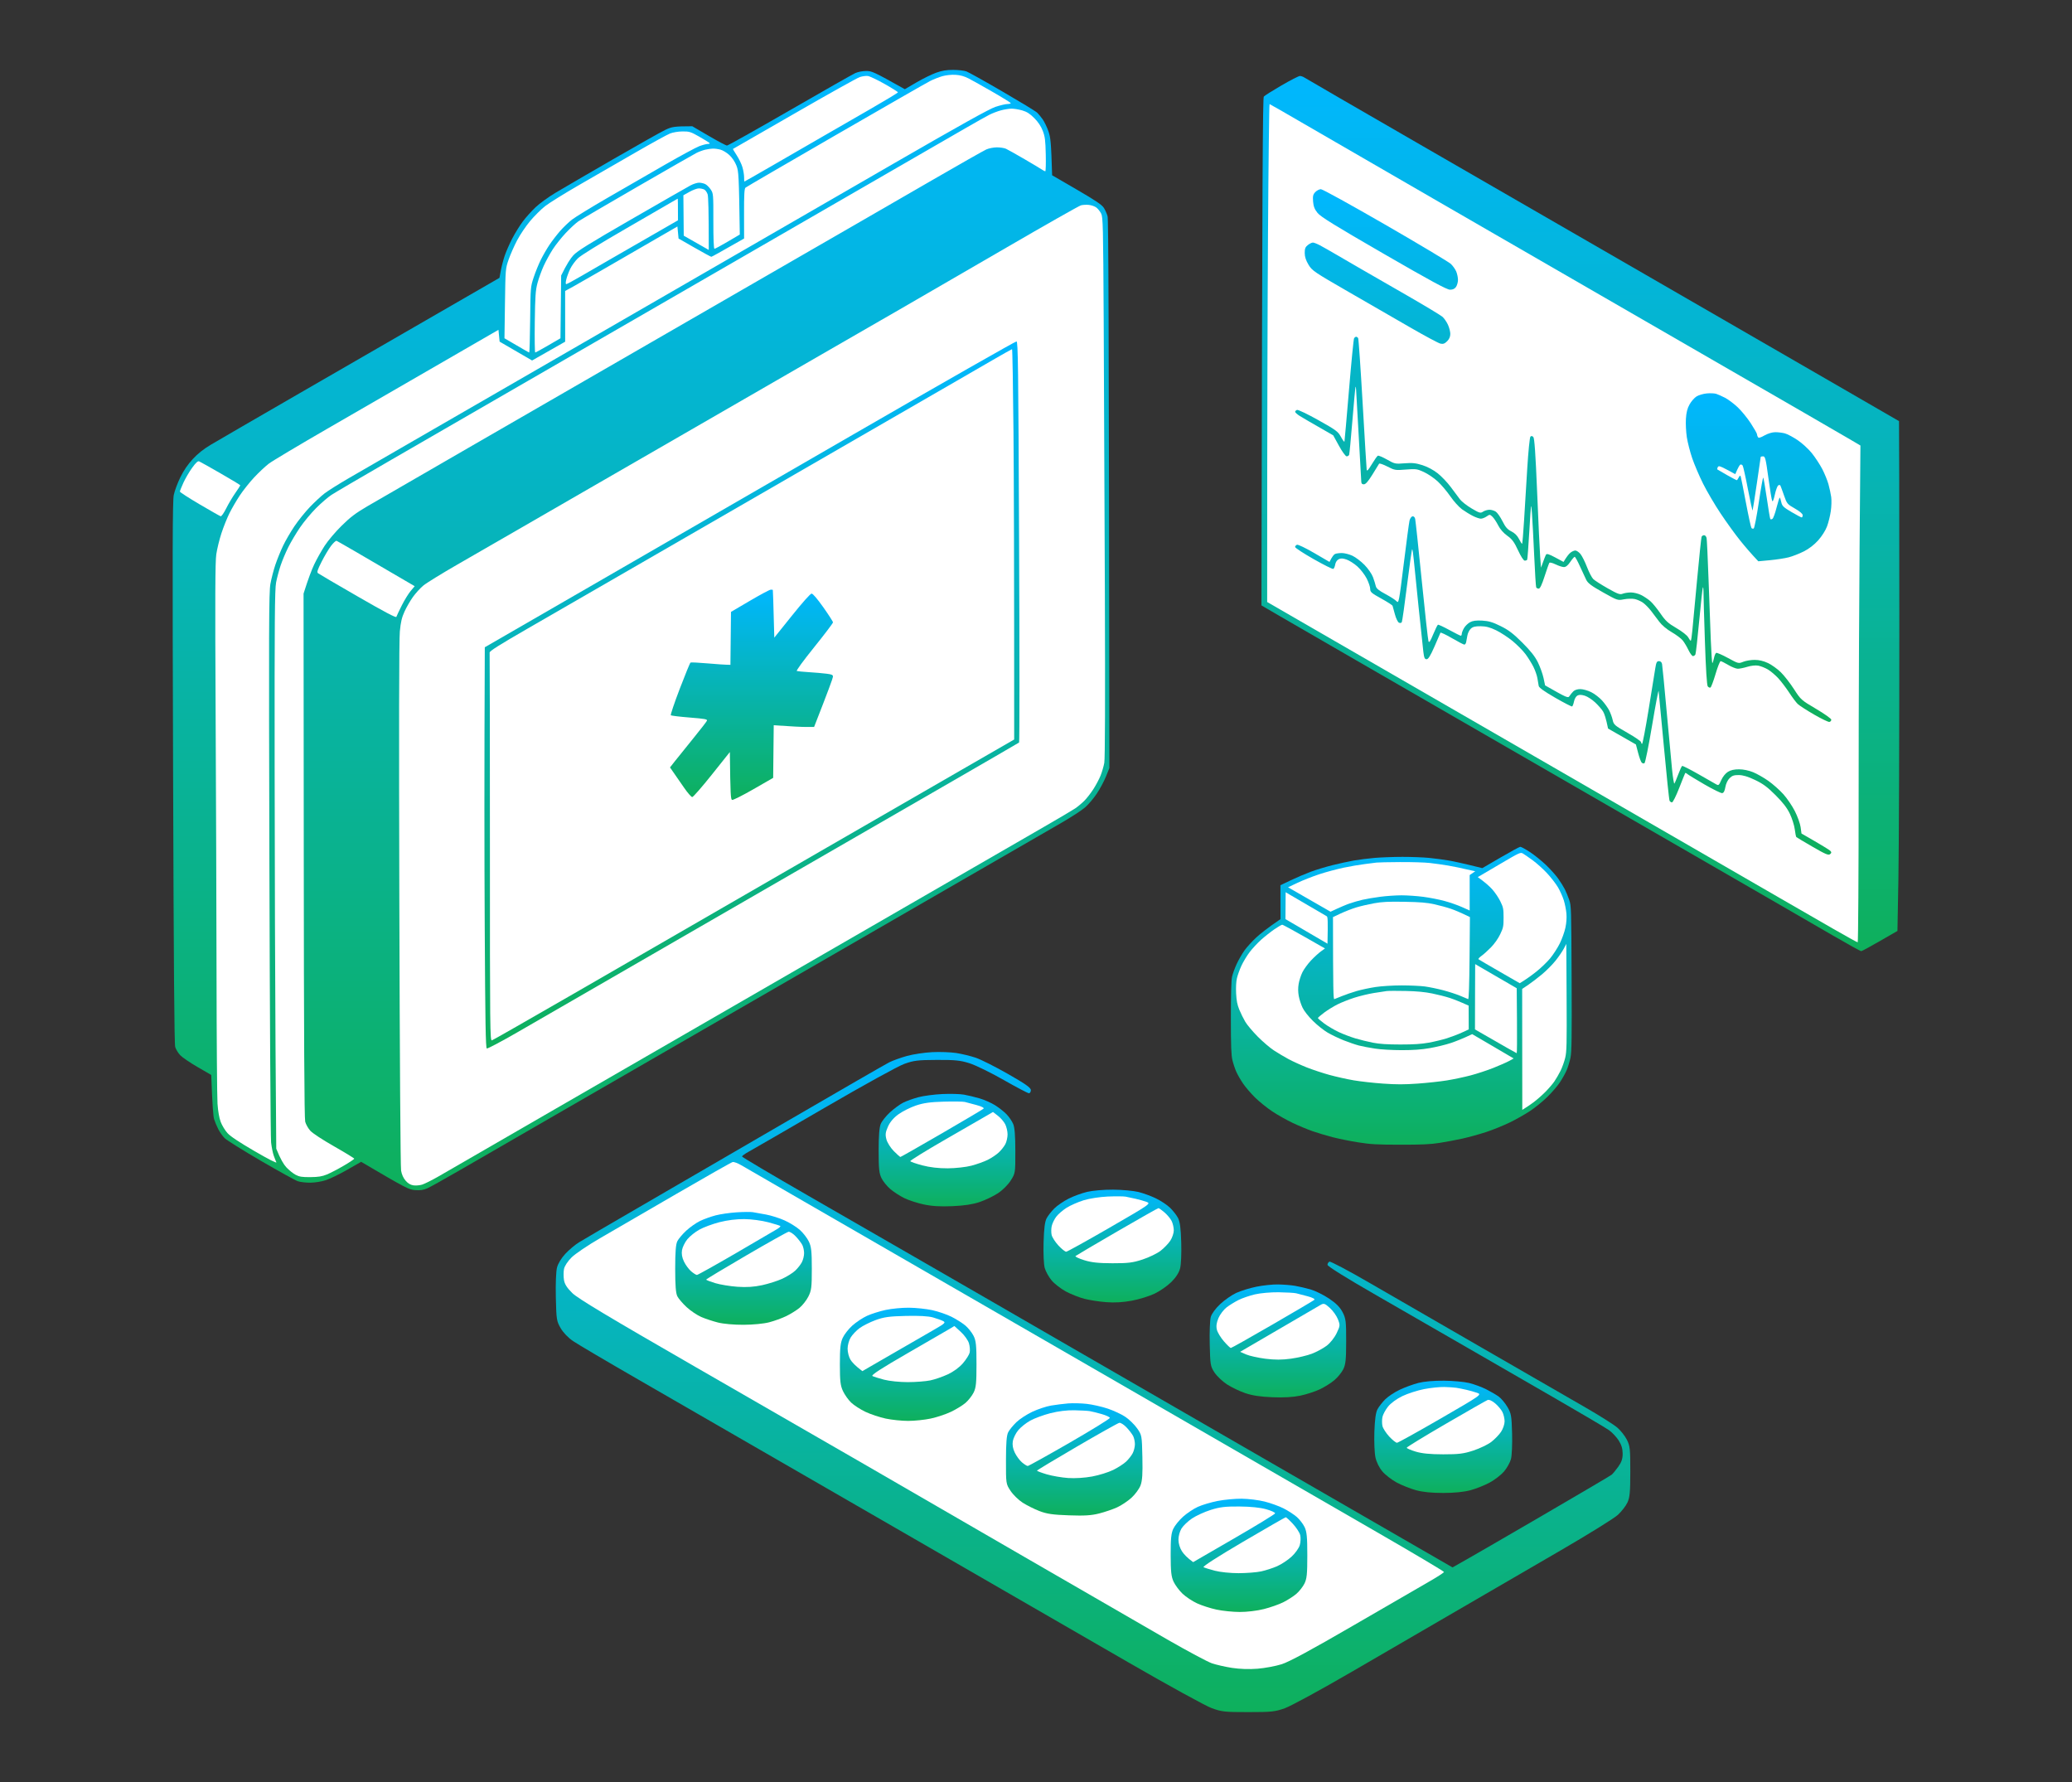 <svg width="600" height="516" viewBox="0 0 600 516" fill="none" xmlns="http://www.w3.org/2000/svg">
<rect x="0" y="0" width="600" height="516" fill="#333333" stroke="none"/>
<path d="M425.45 400.468C426.871 400.819 429.097 401.642 430.397 402.299C431.697 402.955 433.334 403.913 434.04 404.435C434.742 404.952 435.857 406.293 436.513 407.403C437.597 409.247 437.719 409.926 437.863 415.049C437.948 418.143 437.804 421.48 437.543 422.47C437.283 423.459 436.383 425.078 435.547 426.068C434.706 427.057 432.826 428.514 431.368 429.301C429.907 430.093 427.397 431.087 425.787 431.519C423.867 432.027 421.164 432.297 417.917 432.301C414.566 432.306 412.025 432.049 410.046 431.51C408.436 431.073 405.926 430.075 404.465 429.292C403.008 428.505 401.132 427.057 400.3 426.068C399.378 424.97 398.6 423.392 398.299 422.02C398.024 420.783 397.885 417.446 397.984 414.599C398.11 411.024 398.389 409.009 398.883 408.078C399.275 407.336 400.278 406.045 401.11 405.209C401.946 404.377 403.84 403.117 405.324 402.416C406.808 401.714 409.237 400.828 410.721 400.446C412.389 400.019 415.223 399.767 418.141 399.794C420.736 399.816 424.029 400.118 425.45 400.468Z" fill="url(#paint0_linear_1_535)"/>
<path d="M432.971 406.369C433.785 407.061 434.729 408.186 435.066 408.865C435.408 409.544 435.687 410.758 435.696 411.563C435.701 412.368 435.246 413.722 434.684 414.576C434.122 415.426 432.849 416.749 431.86 417.509C430.87 418.273 428.541 419.398 426.688 420.009C423.85 420.945 422.46 421.12 417.918 421.116C414.104 421.111 411.761 420.877 409.935 420.329C408.514 419.897 407.349 419.393 407.349 419.209C407.349 419.024 412.462 415.899 418.705 412.269C424.952 408.635 430.38 405.541 430.771 405.388C431.203 405.217 432.067 405.6 432.971 406.369ZM421.741 401.853C422.357 401.952 423.674 402.213 424.664 402.442C425.653 402.667 427.07 403.072 427.812 403.337C429.13 403.814 428.883 403.985 417.131 410.785C410.515 414.612 404.848 417.756 404.538 417.77C404.228 417.779 403.216 416.969 402.289 415.971C401.363 414.968 400.477 413.592 400.324 412.912C400.171 412.233 400.171 411.068 400.319 410.326C400.472 409.584 401.205 408.217 401.947 407.291C402.748 406.292 404.448 405.051 406.112 404.25C407.659 403.508 410.492 402.595 412.408 402.227C414.324 401.858 416.955 401.583 418.255 401.619C419.555 401.651 421.12 401.759 421.741 401.853Z" fill="white"/>
<path d="M374.967 372.319C376.083 372.503 378.106 372.971 379.465 373.358C380.823 373.745 383.242 374.932 384.839 376.003C386.917 377.392 388.037 378.521 388.783 379.969C389.732 381.813 389.827 382.569 389.818 388.402C389.809 393.727 389.669 395.094 388.972 396.497C388.513 397.424 387.353 398.85 386.386 399.659C385.424 400.473 383.521 401.66 382.163 402.304C380.805 402.942 378.273 403.765 376.541 404.129C374.418 404.57 371.778 404.723 368.446 404.588C364.951 404.449 362.64 404.098 360.575 403.392C358.965 402.848 356.591 401.705 355.291 400.855C353.991 400.005 352.372 398.463 351.693 397.433C350.515 395.643 350.447 395.256 350.308 389.225C350.227 385.744 350.362 382.182 350.614 381.318C350.888 380.388 352.003 378.872 353.352 377.608C354.603 376.434 356.69 374.982 357.989 374.379C359.289 373.776 361.92 372.967 363.836 372.58C365.752 372.193 368.585 371.896 370.132 371.928C371.68 371.955 373.852 372.13 374.967 372.319Z" fill="url(#paint1_linear_1_535)"/>
<path d="M385.092 378.727C385.987 379.532 387.035 381.003 387.422 381.992C388.096 383.715 388.083 383.89 387.058 386.036C386.441 387.331 385.223 388.865 384.188 389.656C383.199 390.412 381.274 391.455 379.916 391.977C378.557 392.498 375.823 393.146 373.844 393.42C371.249 393.78 369.185 393.785 366.423 393.438C364.323 393.169 361.813 392.611 360.855 392.197L359.11 391.437C376.408 381.331 381.89 378.138 382.448 377.828C383.361 377.324 383.644 377.419 385.092 378.727ZM375.319 374.482C375.886 374.617 377.402 375.008 378.692 375.359C380.123 375.75 380.865 376.155 380.59 376.393C380.343 376.614 374.878 379.838 368.447 383.562C362.016 387.29 356.601 390.331 356.416 390.326C356.232 390.317 355.319 389.44 354.393 388.37C353.466 387.304 352.553 385.784 352.369 384.997C352.135 383.998 352.274 382.991 352.841 381.655C353.291 380.603 354.352 379.209 355.202 378.556C356.057 377.904 357.613 376.946 358.665 376.42C359.718 375.898 361.84 375.17 363.388 374.801C364.935 374.437 368.02 374.158 370.246 374.189C372.472 374.221 374.757 374.351 375.319 374.482Z" fill="white"/>
<path d="M329.654 345.15C331.075 345.5 333.378 346.346 334.772 347.025C336.162 347.704 337.984 348.918 338.82 349.724C339.652 350.529 340.682 351.842 341.109 352.647C341.685 353.74 341.928 355.534 342.054 359.73C342.153 362.964 342.013 366.166 341.73 367.264C341.406 368.523 340.543 369.868 339.211 371.199C338.096 372.31 335.924 373.83 334.377 374.576C332.829 375.323 329.843 376.245 327.743 376.632C325.157 377.108 322.755 377.248 320.322 377.059C318.343 376.906 315.51 376.47 314.026 376.088C312.542 375.71 310.131 374.756 308.669 373.974C307.212 373.187 305.341 371.738 304.518 370.749C303.695 369.76 302.796 368.141 302.526 367.151C302.238 366.112 302.099 362.982 302.197 359.73C302.314 355.696 302.566 353.726 303.083 352.759C303.479 352.017 304.482 350.735 305.314 349.908C306.151 349.08 307.995 347.817 309.416 347.097C310.837 346.377 313.266 345.487 314.813 345.118C316.436 344.736 319.621 344.466 322.346 344.484C324.941 344.502 328.233 344.799 329.654 345.15Z" fill="url(#paint2_linear_1_535)"/>
<path d="M337.212 351.073C338.008 351.752 338.935 352.868 339.272 353.547C339.614 354.226 339.893 355.44 339.902 356.245C339.906 357.05 339.452 358.404 338.89 359.258C338.328 360.108 337.055 361.431 336.065 362.191C335.076 362.955 332.751 364.08 330.893 364.691C328.046 365.631 326.684 365.798 322.123 365.789C318.04 365.775 316.038 365.559 313.911 364.889C312.364 364.403 311.249 363.868 311.437 363.702C311.626 363.54 317.041 360.347 323.473 356.609C329.904 352.877 335.301 349.823 335.467 349.827C335.629 349.832 336.416 350.394 337.212 351.073ZM325.946 346.504C326.567 346.616 327.88 346.895 328.869 347.124C329.859 347.349 331.276 347.754 332.018 348.024C333.335 348.505 333.102 348.671 321.336 355.472C314.721 359.299 309.054 362.438 308.743 362.452C308.433 362.461 307.421 361.651 306.495 360.653C305.568 359.65 304.682 358.273 304.529 357.594C304.376 356.915 304.385 355.75 304.556 355.008C304.723 354.266 305.303 353.061 305.847 352.332C306.387 351.599 307.745 350.43 308.856 349.728C309.971 349.027 312.193 348.046 313.803 347.552C315.458 347.039 318.48 346.571 320.774 346.472C323 346.378 325.33 346.391 325.946 346.504Z" fill="white"/>
<path d="M279.171 316.969C280.287 317.171 282.311 317.657 283.669 318.053C285.027 318.444 287.051 319.344 288.166 320.045C289.282 320.747 290.766 321.921 291.472 322.649C292.178 323.378 293.037 324.633 293.383 325.438C293.824 326.463 294.013 328.82 294.017 333.308C294.026 339.668 294.017 339.735 292.668 341.853C291.881 343.095 290.325 344.637 288.953 345.537C287.654 346.387 285.279 347.52 283.669 348.064C281.649 348.743 279.216 349.112 275.798 349.261C272.259 349.413 269.893 349.27 267.478 348.757C265.621 348.361 263.093 347.538 261.856 346.926C260.619 346.319 258.82 345.154 257.858 344.345C256.891 343.531 255.731 342.105 255.272 341.179C254.575 339.78 254.435 338.426 254.435 333.196C254.435 328.923 254.633 326.427 255.043 325.438C255.38 324.633 256.594 323.117 257.741 322.065C258.892 321.012 260.592 319.771 261.519 319.299C262.445 318.831 264.42 318.12 265.904 317.72C267.388 317.32 270.527 316.902 272.875 316.794C275.223 316.686 278.06 316.767 279.171 316.969Z" fill="url(#paint3_linear_1_535)"/>
<path d="M288.981 323.094C289.768 323.701 290.722 324.807 291.091 325.55C291.464 326.292 291.765 327.609 291.765 328.473C291.765 329.336 291.482 330.605 291.131 331.284C290.78 331.963 289.921 333.056 289.22 333.708C288.518 334.36 287.083 335.323 286.031 335.844C284.979 336.366 282.856 337.126 281.309 337.535C279.743 337.949 276.703 338.286 274.45 338.3C271.806 338.313 269.251 338.021 267.083 337.445C265.257 336.964 263.688 336.415 263.598 336.231C263.508 336.047 268.136 333.186 273.888 329.876C279.64 326.566 285.064 323.436 285.945 322.923L287.547 321.988L288.981 323.094ZM279.397 319.082C279.892 319.208 281.408 319.608 282.77 319.977C284.295 320.391 285.073 320.8 284.794 321.048C284.547 321.268 279.082 324.502 272.651 328.235C266.22 331.967 260.854 335.017 260.733 335.012C260.607 335.012 259.752 334.248 258.826 333.317C257.899 332.381 256.937 330.861 256.69 329.935C256.316 328.549 256.397 327.888 257.135 326.224C257.724 324.893 258.767 323.67 260.171 322.653C261.344 321.803 263.62 320.661 265.23 320.117C267.421 319.375 269.453 319.091 273.326 318.992C276.168 318.916 278.902 318.956 279.397 319.082Z" fill="white"/>
<path d="M276.924 304.915C278.534 305.163 281.061 305.779 282.546 306.278C284.03 306.777 288.23 308.891 291.878 310.973C296.951 313.865 298.511 314.967 298.511 315.655C298.511 316.15 298.26 316.555 297.949 316.559C297.639 316.564 294.351 314.832 290.641 312.718C286.931 310.6 282.478 308.423 280.747 307.879C278.102 307.043 276.591 306.89 271.302 306.912C265.757 306.935 264.632 307.07 261.857 308.064C260.072 308.702 250.051 314.225 238.695 320.827C227.69 327.227 217.823 332.93 216.77 333.506C215.718 334.077 214.868 334.697 214.877 334.882C214.886 335.066 223.517 340.175 234.054 346.238C244.587 352.3 259.204 360.711 266.526 364.934C273.852 369.157 283.184 374.54 287.268 376.897C291.351 379.258 301.974 385.397 310.879 390.538C319.784 395.683 344.781 410.11 366.423 422.6C388.069 435.089 409.112 447.237 413.196 449.589L420.617 453.866C424.449 451.739 434.671 445.816 445.803 439.335C456.934 432.854 466.329 427.318 466.68 427.034C467.03 426.751 467.894 425.708 468.605 424.718C469.567 423.369 469.886 422.411 469.882 420.895C469.877 419.492 469.518 418.318 468.712 417.073C468.074 416.083 466.81 414.747 465.897 414.104C464.989 413.461 458.17 409.431 450.75 405.15C443.329 400.868 431.591 394.095 424.665 390.097C417.739 386.099 405.847 379.249 398.242 374.878C389.782 370.011 384.412 366.665 384.412 366.251C384.412 365.878 384.664 365.464 384.975 365.329C385.285 365.19 390.394 367.889 396.331 371.325C402.267 374.761 417.14 383.351 429.387 390.412C441.633 397.473 454.986 405.177 459.07 407.529C463.154 409.886 467.3 412.503 468.29 413.344C469.279 414.185 470.543 415.773 471.096 416.875C472.009 418.696 472.099 419.51 472.095 426.067C472.095 432.076 471.955 433.56 471.272 435.062C470.817 436.052 469.558 437.675 468.47 438.669C467.381 439.668 459.911 444.3 451.874 448.968C443.833 453.637 430.579 461.336 422.416 466.086C414.253 470.83 400.288 478.948 391.384 484.12C382.366 489.36 373.799 494.019 372.045 494.644C369.18 495.656 368.226 495.76 361.476 495.76C354.666 495.764 353.794 495.67 350.907 494.626C349.175 494.001 338.35 488.06 326.845 481.417C315.341 474.775 282.357 455.732 253.537 439.101C224.717 422.465 193.757 404.601 184.726 399.402C175.695 394.199 167.249 389.215 165.949 388.329C164.51 387.344 163.107 385.883 162.351 384.579C161.178 382.55 161.106 382.096 160.957 375.696C160.867 371.729 161.007 368.163 161.295 367.039C161.596 365.874 162.536 364.318 163.701 363.063C164.753 361.929 166.525 360.436 167.636 359.748C168.747 359.056 176.644 354.441 185.176 349.498C193.708 344.551 213.038 333.321 228.126 324.547C243.215 315.772 256.42 308.158 257.472 307.627C258.525 307.097 260.85 306.256 262.644 305.761C264.439 305.266 267.726 304.771 269.953 304.664C272.179 304.551 275.314 304.668 276.924 304.915Z" fill="url(#paint4_linear_1_535)"/>
<path d="M214.634 337.396C215.623 337.981 223.817 342.721 232.848 347.924C241.879 353.128 257.058 361.885 266.579 367.385C276.1 372.881 299.176 386.193 317.85 396.969C336.523 407.745 357.98 420.126 365.523 424.489C373.065 428.851 387.992 437.464 398.691 443.634C409.391 449.805 418.143 455.004 418.143 455.188C418.143 455.373 416.069 456.708 413.533 458.152C410.996 459.6 401.129 465.308 391.608 470.844C379.802 477.703 373.29 481.22 371.144 481.894C369.413 482.438 366.274 483.028 364.173 483.198C361.785 483.392 359.001 483.302 356.753 482.956C354.774 482.65 352.143 482.047 350.906 481.62C349.669 481.188 343.899 478.107 338.088 474.77C332.278 471.438 313.555 460.621 296.487 450.736C279.419 440.851 258.574 428.784 250.163 423.927C241.753 419.065 219.792 406.414 201.366 395.809C176.338 381.399 167.321 375.993 165.724 374.423C164.186 372.912 163.511 371.851 163.313 370.637C163.16 369.71 163.16 368.293 163.313 367.488C163.48 366.611 164.352 365.262 165.504 364.115C166.556 363.063 170.248 360.567 173.711 358.565C177.17 356.564 187.087 350.812 195.744 345.779C204.402 340.751 211.787 336.564 212.16 336.483C212.533 336.398 213.644 336.807 214.634 337.396Z" fill="white"/>
<path d="M366.197 434.793C367.929 435.225 370.407 436.12 371.707 436.781C373.007 437.446 374.725 438.562 375.53 439.263C376.335 439.969 377.347 441.283 377.778 442.187C378.417 443.522 378.565 445.069 378.565 450.354C378.565 455.814 378.431 457.15 377.729 458.562C377.266 459.488 376.204 460.829 375.368 461.544C374.527 462.254 372.831 463.338 371.594 463.959C370.358 464.575 367.826 465.465 365.973 465.929C364.021 466.423 361.079 466.774 359.002 466.765C357.023 466.761 353.987 466.45 352.255 466.077C350.524 465.708 347.992 464.89 346.634 464.265C345.275 463.639 343.377 462.376 342.42 461.463C341.462 460.545 340.306 458.989 339.842 458C339.163 456.538 339.006 455.09 338.997 450.242C338.988 445.479 339.145 443.954 339.775 442.641C340.207 441.737 341.471 440.181 342.586 439.178C343.701 438.175 345.622 436.893 346.858 436.331C348.095 435.764 350.677 434.995 352.593 434.622C354.509 434.244 357.648 433.952 359.564 433.97C361.48 433.988 364.466 434.357 366.197 434.793Z" fill="url(#paint5_linear_1_535)"/>
<path d="M374.39 441.247C375.366 442.299 376.324 443.765 376.509 444.507C376.693 445.25 376.635 446.567 376.378 447.431C376.117 448.308 375.056 449.792 373.977 450.777C372.915 451.748 371.031 452.99 369.794 453.529C368.557 454.069 366.484 454.739 365.184 455.018C363.884 455.297 360.952 455.526 358.663 455.531C356.311 455.531 353.329 455.225 351.804 454.825C350.32 454.433 348.84 453.975 348.521 453.808C348.161 453.619 352.623 450.75 359.99 446.423C366.619 442.533 372.169 439.344 372.326 439.34C372.479 439.34 373.41 440.194 374.39 441.247ZM366.646 437.015C368.13 437.428 369.295 437.968 369.236 438.216C369.178 438.458 363.817 441.737 357.318 445.497L345.508 452.333C343.763 451.083 342.809 450.03 342.261 449.189C341.662 448.267 341.258 446.936 341.249 445.857C341.244 444.827 341.622 443.433 342.135 442.596C342.629 441.791 343.997 440.487 345.17 439.695C346.344 438.904 348.773 437.788 350.567 437.222C353.212 436.381 354.781 436.196 358.888 436.223C362.144 436.246 364.91 436.529 366.646 437.015Z" fill="white"/>
<path d="M314.701 406.508C316.311 406.688 319.041 407.304 320.772 407.88C322.504 408.46 324.824 409.549 325.931 410.304C327.037 411.06 328.553 412.553 329.304 413.623C330.644 415.539 330.671 415.679 330.806 421.944C330.914 426.792 330.784 428.748 330.271 430.115C329.898 431.105 328.724 432.71 327.658 433.686C326.592 434.662 324.708 435.917 323.471 436.479C322.234 437.041 319.909 437.833 318.299 438.242C316.045 438.818 314.031 438.944 309.529 438.782C304.847 438.62 303.142 438.373 300.984 437.541C299.499 436.969 297.314 435.877 296.122 435.108C294.934 434.343 293.36 432.8 292.627 431.689C291.296 429.666 291.296 429.661 291.305 422.807C291.31 417.783 291.485 415.616 291.953 414.712C292.303 414.033 293.365 412.728 294.314 411.815C295.263 410.898 297.35 409.535 298.96 408.784C300.57 408.033 302.998 407.228 304.357 406.999C305.715 406.769 307.946 406.49 309.304 406.378C310.662 406.27 313.091 406.328 314.701 406.508Z" fill="url(#paint6_linear_1_535)"/>
<path d="M326.236 413.344C327.005 414.158 327.86 415.278 328.139 415.835C328.418 416.393 328.642 417.455 328.642 418.197C328.642 418.939 328.359 420.103 328.008 420.783C327.658 421.462 326.799 422.564 326.097 423.225C325.395 423.886 323.704 424.979 322.346 425.644C320.988 426.314 318.253 427.164 316.275 427.533C314.089 427.934 311.35 428.109 309.303 427.974C307.451 427.848 304.658 427.367 303.106 426.908C301.554 426.445 300.286 425.968 300.291 425.842C300.295 425.716 305.503 422.582 311.863 418.871C318.222 415.161 323.74 412.067 324.132 411.995C324.523 411.923 325.472 412.53 326.236 413.344ZM315.6 408.613C316.221 408.716 317.763 409.098 319.031 409.463C320.3 409.827 321.361 410.322 321.393 410.564C321.42 410.803 316.185 414.036 309.753 417.747C303.322 421.457 297.857 424.493 297.61 424.493C297.363 424.493 296.603 424.016 295.924 423.432C295.244 422.851 294.314 421.583 293.855 420.621C293.288 419.433 293.108 418.363 293.288 417.297C293.437 416.434 294.134 415.012 294.844 414.149C295.555 413.285 297.124 412.026 298.334 411.36C299.544 410.69 302.153 409.728 304.131 409.215C306.416 408.631 308.962 408.316 311.102 408.361C312.96 408.397 314.984 408.509 315.6 408.613Z" fill="white"/>
<path d="M269.951 379.375C271.683 379.749 274.21 380.616 275.573 381.305C276.936 381.993 278.73 383.135 279.571 383.846C280.408 384.561 281.469 385.901 281.932 386.827C282.634 388.24 282.769 389.575 282.769 395.035C282.769 400.495 282.634 401.831 281.932 403.243C281.469 404.17 280.408 405.519 279.571 406.238C278.73 406.958 276.832 408.118 275.348 408.82C273.864 409.522 271.233 410.394 269.501 410.763C267.77 411.132 264.833 411.437 262.98 411.437C261.123 411.437 258.19 411.132 256.459 410.763C254.727 410.394 252.096 409.517 250.612 408.811C249.128 408.105 247.257 406.895 246.452 406.117C245.647 405.339 244.59 403.846 244.1 402.793C243.358 401.197 243.209 399.915 243.209 395.035C243.209 390.335 243.371 388.833 244.032 387.39C244.482 386.4 245.741 384.795 246.83 383.819C247.923 382.843 249.825 381.583 251.062 381.017C252.299 380.45 254.727 379.681 256.459 379.312C258.19 378.939 261.226 378.647 263.205 378.665C265.184 378.678 268.22 378.997 269.951 379.375Z" fill="url(#paint7_linear_1_535)"/>
<path d="M278.241 385.676C279.275 386.621 280.327 388.096 280.584 388.964C280.84 389.828 280.935 391.042 280.791 391.663C280.647 392.279 279.765 393.668 278.839 394.748C277.795 395.962 276.113 397.19 274.449 397.964C272.965 398.652 270.689 399.439 269.39 399.709C268.09 399.983 265.158 400.208 262.868 400.212C260.516 400.212 257.534 399.906 256.01 399.506C254.526 399.115 253.006 398.638 252.637 398.449C252.16 398.202 255.151 396.259 262.756 391.874C268.693 388.451 274.184 385.272 274.958 384.809L276.365 383.963L278.241 385.676ZM270.177 381.48C271.288 381.8 272.605 382.272 273.1 382.528C273.905 382.951 273.644 383.207 270.627 384.948C268.769 386.018 263.305 389.171 258.483 391.959L249.713 397.028C247.658 395.485 246.7 394.429 246.255 393.686C245.81 392.944 245.445 391.528 245.445 390.538C245.445 389.531 245.837 388.101 246.34 387.278C246.835 386.473 247.991 385.258 248.908 384.579C249.83 383.9 251.904 382.857 253.518 382.263C255.947 381.368 257.476 381.152 262.306 381.04C266.134 380.95 268.85 381.098 270.177 381.48Z" fill="white"/>
<path d="M218.006 351.001C218.627 351.109 220.345 351.415 221.829 351.685C223.313 351.955 225.742 352.728 227.226 353.398C228.71 354.068 230.698 355.314 231.647 356.164C232.592 357.014 233.756 358.516 234.224 359.506C234.939 360.999 235.083 362.335 235.083 367.376C235.083 372.769 234.971 373.673 234.08 375.44C233.527 376.538 232.362 378.013 231.499 378.719C230.635 379.425 228.913 380.495 227.676 381.098C226.439 381.696 224.213 382.506 222.729 382.888C221.159 383.297 218.056 383.599 215.308 383.608C212.51 383.621 209.484 383.351 207.887 382.946C206.403 382.573 204.226 381.849 203.052 381.341C201.879 380.833 199.981 379.56 198.843 378.507C197.7 377.455 196.486 376.038 196.144 375.359C195.695 374.469 195.519 372.229 195.519 367.376C195.519 362.524 195.695 360.284 196.144 359.393C196.486 358.714 197.651 357.338 198.73 356.34C199.81 355.341 201.604 354.082 202.715 353.547C203.826 353.011 205.85 352.283 207.213 351.928C208.575 351.572 211.305 351.172 213.284 351.046C215.263 350.916 217.39 350.898 218.006 351.001Z" fill="url(#paint8_linear_1_535)"/>
<path d="M230.442 358.026C231.211 358.84 232.065 359.96 232.344 360.518C232.623 361.076 232.848 362.137 232.848 362.879C232.848 363.621 232.565 364.786 232.214 365.465C231.863 366.144 231.004 367.246 230.302 367.912C229.601 368.577 227.91 369.639 226.552 370.268C225.189 370.893 222.558 371.734 220.705 372.135C218.312 372.652 216.221 372.787 213.509 372.598C211.404 372.45 208.517 371.973 207.087 371.541C205.656 371.105 204.492 370.651 204.492 370.525C204.492 370.399 209.695 367.264 216.055 363.554C222.414 359.843 227.937 356.749 228.333 356.677C228.724 356.605 229.677 357.212 230.442 358.026ZM222.504 353.929C224.357 354.419 225.926 354.914 225.989 355.026C226.052 355.139 225.648 355.517 225.09 355.863C224.532 356.209 219.171 359.344 213.172 362.834C207.172 366.32 202.063 369.175 201.816 369.175C201.568 369.175 200.808 368.699 200.129 368.114C199.45 367.534 198.519 366.266 198.06 365.303C197.494 364.116 197.314 363.045 197.494 361.98C197.642 361.116 198.339 359.695 199.05 358.831C199.76 357.968 201.33 356.709 202.54 356.043C203.75 355.373 206.358 354.41 208.337 353.898C210.595 353.317 213.275 352.985 215.533 353.003C217.593 353.021 220.57 353.416 222.504 353.929Z" fill="white"/>
<path d="M271.088 21.055C269.818 21.508 267.256 22.768 265.395 23.854L262.012 25.831C252.994 20.765 252.453 20.547 250.79 20.557C249.753 20.56 248.407 20.825 247.654 21.168C246.928 21.498 238.386 26.353 228.676 31.957C218.965 37.562 210.796 42.146 210.522 42.146C210.248 42.15 207.878 40.892 205.248 39.354L200.472 36.558C195.211 36.568 194.564 36.704 192.699 37.582C191.517 38.139 184.688 41.985 177.516 46.124C170.344 50.263 162.845 54.629 160.848 55.827C158.851 57.026 156.27 58.897 155.115 59.989C153.957 61.079 152.286 62.94 151.399 64.118C150.514 65.297 149.134 67.525 148.332 69.069C147.534 70.614 146.553 72.842 146.157 74.02C145.758 75.199 145.253 77.133 145.032 78.311L144.632 80.456C133.922 86.638 125.911 91.263 119.921 94.718C113.93 98.174 98.929 106.835 86.585 113.964C74.24 121.097 62.748 127.761 61.045 128.777C58.913 130.051 57.285 131.345 55.816 132.936C54.374 134.494 53.206 136.213 52.219 138.217C51.417 139.851 50.562 142.151 50.318 143.333C49.955 145.105 49.922 159.103 50.123 223.702C50.298 279.591 50.473 302.28 50.737 303.164C50.938 303.844 51.585 304.914 52.176 305.541C52.767 306.168 55.031 307.713 57.209 308.973L61.17 311.267C61.487 320.143 61.764 323.315 61.989 324.041C62.216 324.767 62.754 326.067 63.187 326.929C63.623 327.79 64.461 328.978 65.052 329.569C65.642 330.16 70.359 333.107 75.531 336.121C80.703 339.134 85.528 341.798 86.255 342.042C86.981 342.286 88.615 342.475 89.885 342.458C91.255 342.441 93.067 342.151 94.341 341.738C95.519 341.359 98.305 340.006 100.53 338.732L104.573 336.418C117.769 344.181 118.416 344.488 120.251 344.613C121.73 344.719 122.607 344.587 123.716 344.105C124.535 343.745 128.915 341.303 133.453 338.672C137.992 336.042 150.54 328.79 161.343 322.559C172.146 316.327 184.619 309.125 189.068 306.554C193.518 303.983 204.581 297.593 213.658 292.358C222.734 287.12 234.395 280.39 239.568 277.403C244.74 274.416 251.869 270.297 255.41 268.254C258.952 266.208 270.907 259.306 281.98 252.913C293.054 246.519 304.464 239.931 307.339 238.271C310.214 236.611 313.333 234.578 314.27 233.746C315.207 232.918 316.716 231.135 317.617 229.785C318.521 228.439 319.709 226.217 320.257 224.858L321.257 222.382C321.106 88.998 320.97 63.538 320.729 62.633C320.541 61.907 320.043 60.795 319.627 60.158C319.049 59.273 317.201 58.032 311.771 54.877L304.669 50.751C304.381 41.13 304.22 39.806 303.612 38.044C303.203 36.865 302.454 35.304 301.949 34.578C301.444 33.852 300.678 32.941 300.252 32.551C299.823 32.165 295.315 29.429 290.232 26.468C285.149 23.511 280.469 20.904 279.835 20.669C279.201 20.438 277.491 20.247 276.039 20.24C274.049 20.237 272.828 20.438 271.088 21.055Z" fill="url(#paint9_linear_1_535)"/>
<path d="M95.845 158.084C95.182 158.958 93.961 161.008 93.136 162.642C91.914 165.064 91.72 165.678 92.083 165.979C92.327 166.18 97.499 169.21 103.582 172.715C111.437 177.244 114.679 178.953 114.778 178.62C114.854 178.366 115.55 176.89 116.326 175.349C117.098 173.804 118.26 171.913 118.907 171.141L120.085 169.738C102.839 159.635 97.657 156.654 97.443 156.598C97.228 156.545 96.509 157.212 95.845 158.084ZM55.631 135.471C54.799 136.62 53.664 138.561 53.106 139.785C52.548 141.01 52.093 142.161 52.093 142.343C52.093 142.525 54.654 144.181 57.786 146.023C60.919 147.865 63.665 149.426 63.892 149.489C64.13 149.555 64.813 148.584 65.5 147.211C66.156 145.894 67.345 143.891 68.14 142.756C68.936 141.62 69.586 140.617 69.586 140.528C69.586 140.435 67.025 138.887 63.892 137.085C60.76 135.28 57.961 133.709 57.671 133.596C57.285 133.445 56.727 133.956 55.631 135.471ZM313.015 59.455C312.477 59.6 302.747 65.116 291.396 71.713C280.045 78.311 266.08 86.401 260.36 89.695C254.641 92.989 245.432 98.293 239.897 101.485C234.362 104.677 227.526 108.617 224.714 110.245C221.902 111.869 209.944 118.77 198.144 125.576C186.345 132.385 173.198 139.967 168.934 142.426C164.67 144.888 156.573 149.558 150.946 152.809C145.318 156.057 137.001 160.853 132.462 163.464C127.924 166.074 123.481 168.814 122.593 169.55C121.702 170.289 120.339 171.784 119.564 172.874C118.785 173.963 117.695 175.857 117.138 177.082C116.349 178.818 116.048 180.092 115.781 182.858C115.55 185.257 115.504 210.827 115.639 261.825C115.755 306.049 115.966 337.96 116.147 338.976C116.349 340.112 116.794 341.105 117.445 341.864C118.128 342.66 118.818 343.082 119.672 343.224C120.352 343.336 121.504 343.247 122.23 343.023C122.957 342.798 125.112 341.719 127.016 340.627C128.921 339.537 132.34 337.56 134.608 336.24C136.878 334.916 148.761 328.055 161.012 320.985C173.268 313.918 208.32 293.689 238.907 276.027C269.493 258.366 298.014 241.906 302.278 239.447C306.542 236.988 310.629 234.572 311.355 234.077C312.081 233.585 313.253 232.608 313.959 231.908C314.665 231.208 315.867 229.67 316.626 228.489C317.385 227.307 318.329 225.525 318.722 224.528C319.118 223.528 319.59 221.894 319.775 220.897C319.996 219.693 320.052 202.879 319.94 170.893C319.844 144.389 319.692 109.261 319.603 92.834C319.451 65.244 319.395 62.878 318.864 61.828C318.547 61.208 317.916 60.419 317.461 60.082C317.009 59.745 316.042 59.409 315.315 59.333C314.589 59.254 313.553 59.31 313.015 59.455Z" fill="white"/>
<path d="M247.489 125.566C221.986 140.3 187.451 160.245 170.75 169.89L140.385 187.423C140.223 222.957 140.259 249.055 140.365 268.343C140.51 295.936 140.639 303.452 140.962 303.597C141.19 303.699 145.164 301.597 149.791 298.93C154.419 296.26 166.75 289.147 177.186 283.117C187.626 277.09 198.614 270.743 201.611 269.013C204.608 267.287 215.671 260.897 226.2 254.818C236.729 248.741 256.483 237.341 270.098 229.492C283.713 221.64 294.965 215.121 295.104 215.002C295.242 214.887 295.242 188.726 295.104 156.869C294.883 105.776 294.793 98.94 294.358 98.864C294.084 98.815 272.993 110.832 247.489 125.566Z" fill="url(#paint10_linear_1_535)"/>
<path d="M287.591 104.178C284.686 105.861 279.861 108.654 276.864 110.383C273.867 112.113 258.942 120.73 243.693 129.533C228.444 138.339 204.307 152.274 190.058 160.503C175.809 168.731 159.098 178.375 152.926 181.934C144.454 186.818 141.724 188.545 141.787 188.974C141.833 189.284 141.869 214.715 141.869 245.487C141.869 298.616 141.899 301.422 142.447 301.247C142.764 301.148 153.346 295.111 165.964 287.83C178.582 280.552 194.101 271.591 200.455 267.921C206.809 264.25 223.444 254.646 237.422 246.576C251.4 238.509 269.777 227.908 278.26 223.019L293.68 214.131C293.694 163.741 293.598 138.303 293.479 125.097C293.36 111.891 293.175 101.092 293.066 101.102C292.961 101.112 290.495 102.498 287.591 104.178Z" fill="white"/>
<path d="M217.123 173.983L211.677 177.181L211.512 192.512C209.848 192.489 207.314 192.304 204.802 192.083C202.293 191.865 200.112 191.763 199.96 191.852C199.805 191.941 198.402 195.357 196.841 199.443C195.28 203.526 194.118 206.979 194.256 207.111C194.398 207.246 196.854 207.543 199.719 207.771C204.109 208.124 204.888 208.266 204.719 208.685C204.607 208.959 202.785 211.309 200.67 213.91C198.554 216.511 196.194 219.442 195.422 220.429L194.019 222.218C195.712 224.647 197.049 226.578 198.082 228.076C199.115 229.575 200.181 230.799 200.455 230.799C200.729 230.799 203.29 227.865 206.149 224.28L211.347 217.762C211.499 230.354 211.591 231.486 212.007 231.624C212.281 231.713 215.063 230.314 218.196 228.515L223.889 225.238L224.054 210.005C229.553 210.388 232.184 210.497 233.444 210.5H235.742C239.95 199.757 241.184 196.341 241.198 195.978C241.221 195.417 240.94 195.281 239.323 195.077C238.277 194.941 236.012 194.743 234.286 194.638C232.56 194.529 230.966 194.377 230.738 194.301C230.494 194.219 232.547 191.403 235.771 187.396C238.768 183.677 241.217 180.445 241.214 180.217C241.214 179.99 239.95 178.023 238.409 175.844C236.656 173.372 235.385 171.883 235.025 171.883C234.676 171.883 232.451 174.372 229.335 178.257L224.219 184.63C223.939 173.983 223.827 170.857 223.79 170.811C223.754 170.765 223.463 170.741 223.147 170.755C222.83 170.771 220.12 172.223 217.123 173.983Z" fill="url(#paint11_linear_1_535)"/>
<path fill-rule="evenodd" clip-rule="evenodd" d="M292.87 31.462C293.597 31.446 295.009 31.677 296.006 31.971C297.376 32.373 298.234 32.921 299.508 34.202C300.643 35.344 301.442 36.545 301.957 37.879C302.604 39.559 302.736 40.602 302.828 44.727C302.888 47.404 302.825 49.596 302.69 49.599C302.554 49.599 302.145 49.394 301.782 49.144C301.419 48.889 299.115 47.513 296.666 46.084C294.217 44.655 291.801 43.301 291.303 43.074C290.804 42.849 289.616 42.668 288.662 42.671C287.708 42.674 286.335 42.948 285.609 43.275C284.883 43.605 277.902 47.562 270.096 52.074C262.29 56.586 252.266 62.376 247.817 64.944C243.368 67.508 236.239 71.621 231.974 74.079C227.71 76.538 209.811 86.866 192.202 97.029C174.593 107.194 149.047 121.938 135.432 129.794C121.817 137.649 108.746 145.207 106.387 146.59C102.941 148.614 101.472 149.726 98.917 152.244C97.145 153.99 94.976 156.548 94.022 158.02C93.082 159.473 91.725 161.885 91.012 163.384C90.303 164.882 89.309 167.407 87.903 171.883L87.963 247.632C88.002 300.23 88.128 323.81 88.375 324.783C88.57 325.556 89.24 326.744 89.86 327.424C90.537 328.163 93.329 329.992 96.782 331.962C99.967 333.777 102.574 335.375 102.581 335.51C102.588 335.645 101.218 336.563 99.538 337.543C97.858 338.527 95.666 339.669 94.669 340.078C93.27 340.656 92.174 340.831 89.884 340.851C87.454 340.87 86.672 340.745 85.593 340.171C84.867 339.781 83.668 338.817 82.929 338.025C82.193 337.233 81.229 335.692 79.998 332.622L79.784 303.082C79.668 286.833 79.553 250.483 79.53 222.3C79.493 179.646 79.563 170.655 79.949 168.665C80.203 167.348 80.797 165.12 81.269 163.714C81.741 162.308 82.741 159.931 83.49 158.433C84.24 156.934 85.761 154.373 86.873 152.743C87.982 151.109 90.082 148.584 91.534 147.132C92.986 145.676 94.993 143.95 95.99 143.296C96.986 142.64 104.489 138.24 112.658 133.52C120.827 128.8 138.947 118.331 152.925 110.257C166.903 102.184 190.519 88.549 205.405 79.955C220.29 71.363 239.526 60.253 248.147 55.266C256.772 50.279 266.202 44.833 269.106 43.163C272.011 41.493 276.763 38.75 279.668 37.07C282.573 35.387 285.655 33.657 286.517 33.221C287.378 32.789 288.863 32.218 289.817 31.961C290.771 31.7 292.144 31.475 292.87 31.462ZM276.697 21.663C278.064 21.742 279.249 22.075 280.52 22.732C281.533 23.257 284.685 25.023 287.523 26.657C290.365 28.29 292.692 29.739 292.695 29.875C292.702 30.01 292.26 30.122 291.715 30.122C291.171 30.122 289.613 30.495 288.25 30.947C286.484 31.535 278.143 36.179 259.122 47.16C244.464 55.623 229.499 64.263 225.868 66.363C222.238 68.459 216.518 71.763 213.161 73.7C209.804 75.637 201.262 80.569 194.182 84.658C187.103 88.744 169.798 98.732 155.731 106.854C141.66 114.977 124.728 124.75 118.104 128.572C111.479 132.398 103.753 136.86 100.941 138.494C98.128 140.128 95.006 142.088 94.009 142.851C93.013 143.613 91.078 145.409 89.712 146.838C88.346 148.267 86.332 150.776 85.236 152.409C84.137 154.043 82.672 156.568 81.979 158.02C81.282 159.473 80.285 161.925 79.761 163.466C79.236 165.008 78.582 167.536 78.305 169.077C77.863 171.556 77.83 181.032 78.011 250.107C78.124 293.13 78.345 329.447 78.5 330.807C78.655 332.17 78.995 333.876 79.256 334.602C79.513 335.329 79.86 336.2 80.021 336.54C80.203 336.926 77.83 335.715 73.711 333.322C69.205 330.701 66.71 329.038 65.852 328.08C65.162 327.311 64.287 325.866 63.911 324.866C63.475 323.717 63.139 321.78 62.987 319.585C62.858 317.677 62.73 301.045 62.706 282.618C62.68 264.191 62.561 229.808 62.439 206.209C62.267 172.632 62.31 162.691 62.634 160.496C62.861 158.954 63.532 156.205 64.129 154.39C64.723 152.574 65.763 149.977 66.443 148.614C67.119 147.254 68.459 144.95 69.416 143.498C70.374 142.045 72.252 139.686 73.588 138.25C74.925 136.817 76.84 135.022 77.836 134.263C78.833 133.5 86.484 128.935 94.834 124.113C103.185 119.291 117.741 110.881 144.343 95.504L144.674 98.923L154.08 104.386L163.659 98.94L163.652 84.252L166.045 82.945C167.362 82.229 174.676 78.027 196.163 65.581L196.493 69.069L201.114 71.716C203.655 73.172 205.847 74.36 205.982 74.357C206.117 74.353 208.309 73.162 215.471 69.069L215.458 61.89C215.445 56.411 215.544 54.623 215.871 54.342C216.105 54.137 227.806 47.325 241.876 39.199C255.943 31.069 268.274 24.003 269.271 23.494C270.268 22.983 271.905 22.336 272.902 22.055C273.955 21.758 275.549 21.593 276.697 21.663ZM206.395 43.031C206.939 43.011 207.943 43.146 208.623 43.328C209.303 43.506 210.464 44.212 211.2 44.892C212.026 45.651 212.818 46.833 213.25 47.945C213.897 49.609 213.97 50.526 214.227 67.914L210.722 69.977C208.798 71.112 207.071 72.04 206.89 72.04C206.679 72.04 206.563 69.158 206.57 64.036C206.58 56.207 206.563 56.005 205.811 54.877C205.391 54.243 204.682 53.537 204.236 53.312C203.791 53.091 202.979 52.903 202.434 52.9C201.889 52.896 200.777 53.249 199.959 53.685C199.14 54.117 191.493 58.501 182.96 63.422C170.431 70.647 167.17 72.674 166.015 73.938C165.226 74.799 164.111 76.466 162.497 79.78L162.295 97.95L158.767 100.006C156.823 101.135 155.123 102.065 154.988 102.069C154.853 102.072 154.796 98.101 154.862 93.246C154.965 85.707 155.08 84.054 155.648 81.942C156.011 80.582 156.82 78.354 157.44 76.991C158.064 75.631 159.242 73.475 160.058 72.205C160.873 70.934 162.573 68.799 163.833 67.459C165.094 66.118 166.722 64.617 167.448 64.115C168.174 63.617 175.897 59.092 184.611 54.055C193.324 49.021 201.011 44.622 201.691 44.278C202.371 43.935 203.487 43.523 204.167 43.358C204.847 43.196 205.85 43.047 206.395 43.031ZM197.648 38.057C199.602 38.04 200.028 38.172 202.434 39.542C203.886 40.37 205.223 41.189 205.405 41.364C205.618 41.575 205.48 41.681 204.992 41.681C204.583 41.678 203.47 41.965 202.517 42.321C201.563 42.678 197.071 45.104 192.532 47.711C187.994 50.319 180.492 54.642 175.864 57.322C171.237 60.002 166.646 62.815 165.665 63.57C164.685 64.326 163.111 65.835 162.163 66.924C161.219 68.013 159.846 69.795 159.114 70.885C158.384 71.974 157.265 73.905 156.632 75.175C155.998 76.446 155.06 78.75 154.549 80.291C153.628 83.07 153.618 83.186 153.519 92.586C153.463 97.804 153.344 102.075 153.255 102.075C153.166 102.075 151.512 101.148 146.08 97.95L146.225 87.883C146.367 77.921 146.38 77.789 147.281 75.175C147.786 73.723 148.888 71.215 149.737 69.604C150.582 67.99 152.278 65.475 153.506 64.013C154.73 62.55 156.694 60.603 157.866 59.682C159.041 58.765 163.457 56.019 167.685 53.58C171.91 51.144 179.231 46.922 183.951 44.199C188.67 41.476 193.199 38.984 194.017 38.661C194.876 38.321 196.407 38.067 197.648 38.057ZM196.245 57.53C196.292 57.524 196.328 58.93 196.328 63.788L188.489 68.303C184.178 70.789 178.792 73.885 176.524 75.189C174.253 76.492 170.58 78.621 168.355 79.915C166.131 81.212 164.164 82.272 163.982 82.272C163.764 82.272 163.767 81.796 163.995 80.869C164.18 80.097 164.695 78.724 165.134 77.816C165.573 76.908 166.57 75.545 167.349 74.789C168.233 73.931 173.445 70.71 181.145 66.264C187.951 62.329 194.116 58.758 194.843 58.329C195.569 57.897 196.199 57.537 196.245 57.53ZM251.283 21.999C251.827 22.062 254.019 23.099 256.151 24.303C258.283 25.508 260.026 26.604 260.023 26.739C260.02 26.874 256.491 29.013 252.184 31.489C247.877 33.964 241.53 37.621 238.08 39.615C234.631 41.608 228.172 45.341 223.723 47.912C219.274 50.48 215.6 52.576 215.554 52.573C215.508 52.569 215.471 52.008 215.475 51.328C215.478 50.649 215.263 49.348 214.999 48.441C214.739 47.533 213.989 45.975 213.339 44.975C212.689 43.978 212.197 43.146 212.247 43.13C212.296 43.113 220.284 38.519 229.994 32.921C239.704 27.323 248.246 22.551 248.972 22.316C249.699 22.079 250.738 21.937 251.283 21.999ZM202.351 54.55C202.85 54.547 203.556 54.695 203.919 54.877C204.282 55.058 204.731 55.689 204.916 56.279C205.101 56.877 205.249 60.679 205.24 72.37L197.995 68.244L197.889 56.54L199.668 55.547C200.645 54.999 201.853 54.55 202.351 54.55Z" fill="white"/>
<path d="M377.805 22.501C378.21 22.773 393.626 31.706 412.061 42.343C430.497 52.981 459.504 69.723 476.522 79.546C493.54 89.374 516.996 102.918 528.643 109.648C540.294 116.374 549.86 121.91 549.908 121.943C549.955 121.98 549.996 148.446 550 180.761C550.007 213.076 549.885 246.275 549.731 254.54L549.455 269.565C541.605 274.107 539.159 275.426 538.957 275.426C538.754 275.426 535.067 273.385 530.761 270.887C526.455 268.394 518.046 263.524 512.067 260.069C506.089 256.614 494.737 250.061 486.836 245.508C478.935 240.952 458.466 229.143 441.345 219.26C424.224 209.377 402.595 196.894 393.276 191.52C383.957 186.142 373.846 180.296 370.807 178.525L365.282 175.302C365.517 48.057 365.665 28.317 365.97 27.96C366.199 27.691 368.501 26.239 371.083 24.737C373.665 23.234 376.07 22.003 376.424 22C376.778 22 377.4 22.224 377.805 22.501Z" fill="url(#paint12_linear_1_535)"/>
<path d="M377.804 35.975C383.274 39.161 400.763 49.28 416.664 58.459C432.57 67.642 451.959 78.839 459.761 83.344C467.562 87.849 482.481 96.461 492.912 102.484C503.344 108.502 516.77 116.252 522.748 119.707C528.723 123.159 534.767 126.665 536.174 127.498L538.734 129.008C538.333 171.828 538.219 204.191 538.219 228.554C538.219 252.916 538.093 272.851 537.942 272.858C537.791 272.862 534.601 271.101 530.852 268.946C527.102 266.788 520.144 262.777 515.381 260.032C510.618 257.288 502.003 252.308 496.227 248.967C490.452 245.623 467.165 232.174 444.475 219.08C421.784 205.985 395.057 190.555 385.079 184.794L366.941 174.315C366.938 120.93 367.048 88.486 367.181 67.771C367.313 47.055 367.52 30.122 367.641 30.144C367.759 30.163 372.334 32.785 377.804 35.975Z" fill="white"/>
<path d="M409.799 150.254C409.909 150.726 410.767 158.734 411.699 168.053C412.635 177.372 413.512 185.306 413.652 185.686C413.843 186.209 414.167 185.737 415.007 183.708C415.615 182.242 416.237 180.978 416.388 180.901C416.539 180.823 418.031 181.512 419.704 182.429C421.376 183.347 422.868 184.094 423.019 184.087C423.17 184.08 423.295 183.829 423.295 183.523C423.295 183.221 423.586 182.474 423.94 181.866C424.293 181.258 425.081 180.496 425.689 180.168C426.481 179.741 427.476 179.608 429.203 179.704C431.093 179.81 432.246 180.153 434.544 181.288C436.843 182.422 438.202 183.461 440.825 186.076C443.233 188.478 444.504 190.091 445.348 191.811C445.992 193.13 446.722 195.163 446.972 196.335L447.422 198.464C453.882 202.14 454.074 202.202 454.494 201.536C454.741 201.152 455.238 200.541 455.599 200.184C456 199.786 456.803 199.532 457.643 199.539C458.402 199.543 459.813 199.941 460.774 200.423C461.736 200.902 463.146 201.981 463.905 202.817C464.664 203.65 465.603 204.957 465.986 205.716C466.373 206.475 466.826 207.735 466.999 208.516C467.294 209.845 467.566 210.081 471.279 212.199C473.46 213.444 475.239 214.671 475.239 214.925C475.235 215.179 475.357 215.385 475.508 215.389C475.659 215.389 476.506 210.954 477.387 205.536C478.267 200.114 479.14 194.725 479.32 193.561C479.597 191.8 479.777 191.443 480.389 191.443C480.856 191.443 481.184 191.745 481.291 192.272C481.383 192.728 481.976 198.821 482.606 205.808C483.236 212.8 483.95 220.457 484.19 222.833C484.429 225.205 484.731 227.029 484.86 226.885C484.989 226.738 485.486 225.563 485.965 224.27C486.444 222.981 486.96 221.861 487.111 221.784C487.262 221.71 489.336 222.756 491.715 224.108C494.095 225.463 496.415 226.789 496.872 227.055C497.657 227.515 497.741 227.449 498.438 225.883C498.876 224.892 499.657 223.931 500.371 223.489C501.193 222.984 502.206 222.756 503.594 222.763C504.828 222.767 506.412 223.091 507.646 223.596C508.759 224.049 510.751 225.18 512.066 226.108C513.381 227.036 515.341 228.775 516.416 229.972C517.488 231.165 518.999 233.39 519.765 234.908C520.535 236.429 521.275 238.499 521.415 239.512L521.665 241.354C527.787 244.864 529.773 246.109 530.027 246.382C530.403 246.783 530.384 246.967 529.935 247.339C529.471 247.722 528.616 247.358 524.866 245.185C522.384 243.748 520.269 242.488 520.17 242.385C520.067 242.282 519.864 241.262 519.717 240.12C519.57 238.974 518.932 236.963 518.302 235.644C517.492 233.943 516.288 232.377 514.151 230.244C511.786 227.88 510.519 226.94 508.199 225.843C506.125 224.856 504.736 224.439 503.51 224.428C502.132 224.414 501.576 224.601 500.843 225.331C500.283 225.887 499.797 226.911 499.624 227.909C499.425 229.058 499.141 229.596 498.703 229.659C498.353 229.71 496.04 228.572 493.557 227.136C491.074 225.695 488.835 224.329 488.577 224.097C488.319 223.865 488.054 223.758 487.988 223.857C487.921 223.96 487.137 225.913 486.245 228.196C485.354 230.484 484.418 232.348 484.164 232.34C483.91 232.333 483.597 232.123 483.464 231.869C483.332 231.615 482.588 224.531 481.814 216.122C481.037 207.716 480.355 200.504 480.3 200.099C480.241 199.694 479.39 204.169 478.407 210.044C477.423 215.919 476.433 220.844 476.2 220.988C475.972 221.135 475.604 221.051 475.379 220.804C475.158 220.561 474.694 219.282 474.348 217.964L473.722 215.57L465.655 210.965C465.051 207.967 464.572 206.6 464.196 205.993C463.82 205.385 462.796 204.213 461.916 203.388C461.036 202.563 459.691 201.694 458.932 201.455C457.986 201.156 457.319 201.134 456.814 201.388C456.391 201.602 455.96 202.32 455.801 203.09C455.65 203.827 455.4 204.49 455.249 204.563C455.098 204.641 452.888 203.503 450.339 202.033C447.201 200.224 445.661 199.123 445.573 198.626C445.499 198.22 445.333 197.226 445.2 196.416C445.072 195.605 444.548 194.113 444.044 193.1C443.536 192.087 442.512 190.437 441.771 189.435C441.031 188.433 439.344 186.724 438.029 185.638C436.71 184.551 434.555 183.144 433.24 182.507C431.457 181.649 430.316 181.346 428.769 181.332C427.181 181.317 426.503 181.486 425.899 182.05C425.464 182.455 425.019 183.369 424.908 184.076C424.794 184.787 424.636 185.656 424.551 186.01C424.47 186.363 424.234 186.654 424.032 186.654C423.829 186.654 422.212 185.811 420.44 184.783C418.669 183.752 417.173 183.048 417.114 183.218C417.059 183.387 416.285 185.181 415.394 187.207C414.193 189.936 413.6 190.89 413.103 190.89C412.554 190.89 412.377 190.478 412.16 188.68C412.016 187.465 411.397 181.663 410.786 175.788C410.174 169.913 409.548 163.736 409.394 162.064C409.239 160.391 409.029 159.021 408.929 159.025C408.83 159.025 408.163 163.688 407.456 169.386C406.749 175.085 406.056 179.932 405.924 180.16C405.784 180.396 405.426 180.459 405.095 180.3C404.771 180.149 404.251 179.07 403.938 177.906C403.625 176.742 403.316 175.622 403.25 175.42C403.183 175.217 401.699 174.263 399.953 173.302C397.15 171.758 396.774 171.431 396.778 170.539C396.781 169.983 396.325 168.628 395.765 167.526C395.205 166.425 393.993 164.848 393.068 164.027C392.144 163.202 390.733 162.299 389.938 162.023C388.832 161.64 388.287 161.618 387.657 161.931C387.164 162.174 386.755 162.793 386.645 163.449C386.545 164.056 386.295 164.638 386.092 164.738C385.889 164.841 383.315 163.555 380.368 161.883C377.425 160.211 375.02 158.638 375.027 158.384C375.034 158.13 375.288 157.842 375.594 157.739C375.9 157.64 378.136 158.715 380.567 160.133L384.987 162.712C385.764 161.143 386.261 160.561 386.593 160.41C386.924 160.259 387.82 160.137 388.578 160.141C389.337 160.145 390.704 160.494 391.617 160.914C392.531 161.338 394.107 162.535 395.128 163.577C396.174 164.649 397.245 166.196 397.588 167.132C397.923 168.046 398.284 169.206 398.395 169.71C398.542 170.392 399.268 170.989 401.183 172.013C402.609 172.771 404.064 173.714 404.417 174.105C405.036 174.786 405.121 174.337 406.48 163.331C407.261 157.014 408.016 151.348 408.16 150.741C408.307 150.133 408.686 149.584 409.01 149.518C409.371 149.448 409.673 149.728 409.799 150.254ZM496.975 114.042C497.487 114.208 498.647 114.727 499.554 115.195C500.46 115.667 502.095 116.893 503.189 117.925C504.287 118.956 505.989 121.045 506.979 122.562C507.967 124.083 508.773 125.49 508.77 125.693C508.766 125.896 508.884 126.275 509.035 126.537C509.241 126.898 509.687 126.794 510.961 126.08C511.96 125.52 513.205 125.148 514.092 125.148C514.903 125.144 516.144 125.303 516.855 125.491C517.566 125.682 519.212 126.551 520.516 127.424C521.82 128.294 523.688 130.003 524.664 131.218C525.64 132.434 526.999 134.508 527.684 135.823C528.366 137.141 529.18 139.13 529.485 140.243C529.791 141.359 530.145 143.016 530.274 143.926C530.399 144.84 530.351 146.663 530.159 147.978C529.972 149.297 529.482 151.286 529.073 152.398C528.638 153.581 527.57 155.268 526.513 156.45C525.353 157.747 523.85 158.907 522.343 159.666C521.047 160.321 519.072 161.091 517.96 161.378C516.847 161.662 514.413 162.038 512.549 162.211L509.167 162.528C506.991 160.229 505.23 158.155 503.849 156.439C502.467 154.722 499.959 151.249 498.268 148.715C496.577 146.184 494.286 142.287 493.174 140.059C492.065 137.83 490.647 134.515 490.025 132.692C489.402 130.868 488.702 128.135 488.466 126.614C488.231 125.096 488.109 122.691 488.198 121.273C488.312 119.446 488.617 118.23 489.255 117.1C489.748 116.219 490.647 115.188 491.255 114.805C491.863 114.418 493.189 114.024 494.202 113.924C495.214 113.825 496.463 113.88 496.975 114.042Z" fill="url(#paint13_linear_1_535)"/>
<path d="M512.07 138.309C512.53 141.702 513.027 144.729 513.175 145.032C513.34 145.381 513.624 144.729 513.948 143.238C514.232 141.948 514.666 140.748 514.921 140.567C515.197 140.372 515.455 140.394 515.565 140.619C515.668 140.829 516.14 142.111 516.611 143.473C517.433 145.849 517.565 146.008 519.739 147.242C521.157 148.048 522.008 148.774 522.008 149.175C522.011 149.529 521.886 149.824 521.735 149.831C521.584 149.838 520.251 149.131 518.773 148.266C516.49 146.925 516.048 146.501 515.827 145.448C515.683 144.763 515.48 144.151 515.381 144.089C515.282 144.026 514.865 145.308 514.46 146.936C514.055 148.568 513.517 150.048 513.263 150.229C513.009 150.409 512.725 150.431 512.633 150.28C512.537 150.129 512.084 147.411 511.62 144.243C511.156 141.072 510.692 138.394 510.593 138.283C510.493 138.177 509.911 141.411 509.303 145.47C508.696 149.529 508.032 152.929 507.83 153.032C507.627 153.131 507.336 153.073 507.185 152.899C507.034 152.726 506.312 149.433 505.583 145.584C504.854 141.735 504.18 138.335 504.084 138.033C503.948 137.591 503.833 137.628 503.517 138.217C503.296 138.622 503.06 138.994 502.986 139.046C502.916 139.097 501.656 138.449 500.187 137.609C498.717 136.77 497.431 136.025 497.332 135.955C497.233 135.885 497.273 135.58 497.424 135.274C497.656 134.806 498.087 134.928 500.095 136.007L502.489 137.296C503.343 135.296 503.76 134.633 503.962 134.534C504.165 134.434 504.467 134.556 504.633 134.81C504.798 135.064 505.491 138.169 506.169 141.716C506.85 145.26 507.458 147.997 507.517 147.794C507.579 147.592 508.132 144.07 508.743 139.967C509.355 135.863 509.856 132.423 509.856 132.324C509.856 132.224 510.165 132.139 510.545 132.139C511.156 132.139 511.326 132.832 512.07 138.309Z" fill="white"/>
<path d="M393.29 97.92C393.419 98.141 394.005 106.639 394.591 116.798C395.176 126.957 395.699 135.602 395.755 136.007C395.828 136.548 396.222 136.129 397.235 134.441C397.994 133.174 398.782 132.055 398.985 131.955C399.188 131.856 400.388 132.357 401.655 133.075C403.884 134.338 404.046 134.372 406.72 134.154C408.934 133.974 409.958 134.081 411.877 134.685C413.328 135.141 415.071 136.066 416.297 137.031C417.413 137.908 419.115 139.694 420.084 140.998C421.053 142.306 422.257 143.912 422.754 144.571C423.255 145.23 424.784 146.427 426.15 147.23C428.453 148.586 428.699 148.652 429.466 148.151C429.922 147.853 430.751 147.61 431.307 147.606C431.864 147.606 432.692 147.853 433.149 148.159C433.606 148.464 434.475 149.709 435.083 150.925C435.941 152.645 436.516 153.297 437.661 153.872C438.644 154.363 439.38 155.1 439.871 156.082C440.277 156.892 440.678 157.515 440.766 157.463C440.851 157.412 441.105 154.387 441.33 150.741C441.551 147.094 441.975 140.213 442.266 135.454C442.56 130.692 442.969 126.633 443.175 126.43C443.428 126.184 443.708 126.222 444.015 126.544C444.347 126.89 444.656 131.392 445.12 142.567C445.474 151.113 445.868 159.518 445.997 161.239L446.233 164.37C447.154 161.788 447.548 160.833 447.699 160.587C447.901 160.255 448.609 160.476 450.369 161.423L452.763 162.712C453.692 161.143 454.314 160.399 454.745 160.049C455.172 159.699 455.817 159.408 456.171 159.404C456.524 159.401 457.195 159.854 457.655 160.41C458.116 160.966 458.97 162.664 459.552 164.185C460.134 165.703 460.959 167.283 461.383 167.692C461.81 168.101 463.689 169.302 465.563 170.363C468.481 172.013 469.103 172.237 469.892 171.921C470.4 171.718 471.475 171.552 472.286 171.552C473.096 171.552 474.422 171.884 475.233 172.289C476.043 172.694 477.244 173.497 477.903 174.076C478.562 174.654 479.885 176.271 480.842 177.667C482.301 179.796 483.049 180.477 485.436 181.866C487.053 182.805 488.534 183.962 488.85 184.533C489.16 185.089 489.499 185.546 489.598 185.55C489.701 185.553 489.904 184.268 490.047 182.699C490.195 181.126 490.821 174.451 491.436 167.869C492.051 161.283 492.633 155.691 492.733 155.437C492.832 155.183 493.164 154.977 493.466 154.977C493.771 154.977 494.096 155.349 494.188 155.806C494.283 156.262 494.534 161.607 494.748 167.685C494.961 173.762 495.26 181.744 495.407 185.424C495.554 189.104 495.76 192.066 495.86 192.007C495.963 191.951 496.169 191.303 496.32 190.566C496.471 189.833 496.762 189.148 496.965 189.049C497.168 188.949 498.7 189.612 500.372 190.526C503.389 192.172 503.422 192.18 504.792 191.631C505.551 191.325 507.043 191.075 508.107 191.078C509.397 191.081 510.686 191.388 511.975 191.999C513.04 192.504 514.712 193.705 515.688 194.666C516.668 195.627 518.381 197.826 519.489 199.547C521.478 202.626 521.582 202.718 525.906 205.271C528.322 206.693 530.3 208.1 530.3 208.394C530.3 208.689 530.054 208.98 529.748 209.043C529.446 209.102 527.457 208.148 525.328 206.917C523.202 205.687 521.07 204.313 520.594 203.864C520.119 203.414 518.999 201.926 518.108 200.56C517.217 199.193 515.784 197.307 514.922 196.372C514.06 195.44 512.693 194.29 511.883 193.823C511.073 193.355 509.831 192.869 509.12 192.743C508.354 192.607 507.083 192.743 505.989 193.079C504.977 193.392 503.735 193.646 503.227 193.642C502.722 193.642 501.477 193.148 500.464 192.548C499.451 191.948 498.457 191.45 498.254 191.443C498.052 191.436 497.389 193.112 496.781 195.167C496.173 197.222 495.51 198.983 495.307 199.083C495.105 199.182 494.755 199.035 494.527 198.758C494.261 198.434 493.967 193.753 493.694 185.55C493.458 178.558 493.278 172.179 493.285 171.368C493.296 170.558 493.219 169.98 493.116 170.079C493.016 170.178 492.541 174.492 492.059 179.656C491.58 184.82 491.079 189.255 490.946 189.509C490.814 189.763 490.497 189.973 490.243 189.981C489.989 189.984 489.403 189.196 488.939 188.231C488.478 187.262 487.731 186.01 487.281 185.45C486.835 184.89 485.399 183.815 484.091 183.056C482.647 182.223 481.229 181.03 480.481 180.024C479.807 179.111 478.721 177.682 478.073 176.842C477.421 176.006 476.393 174.963 475.785 174.532C475.177 174.098 474.102 173.615 473.391 173.464C472.684 173.309 471.273 173.343 470.26 173.538C468.426 173.895 468.4 173.884 464.182 171.519C460.79 169.615 459.821 168.889 459.316 167.862C458.97 167.158 458.141 165.371 457.475 163.898C456.808 162.421 456.138 161.22 455.986 161.228C455.835 161.235 455.253 161.909 454.697 162.727C454.008 163.743 453.419 164.211 452.856 164.2C452.399 164.193 451.323 163.843 450.461 163.423C449.599 163.003 448.793 162.797 448.664 162.963C448.539 163.128 447.916 164.882 447.282 166.856C446.505 169.291 445.956 170.447 445.581 170.447C445.279 170.447 444.947 170.282 444.844 170.079C444.745 169.876 444.483 165.773 444.269 160.962C444.052 156.152 443.761 150.641 443.621 148.715C443.371 145.289 443.356 145.392 442.877 153.503C442.608 158.06 442.321 161.916 442.236 162.067C442.151 162.218 441.835 162.344 441.529 162.344C441.197 162.344 440.424 161.154 439.595 159.36C438.468 156.929 437.89 156.144 436.464 155.124C435.366 154.34 434.387 153.22 433.834 152.122C433.348 151.161 432.608 150.041 432.184 149.636C431.444 148.929 431.377 148.925 430.486 149.544C429.974 149.897 429.226 150.188 428.821 150.188C428.416 150.188 427.381 149.835 426.519 149.404C425.657 148.969 424.239 148.1 423.362 147.47C422.485 146.836 420.972 145.16 419.999 143.742C419.023 142.324 417.376 140.376 416.341 139.414C415.303 138.453 413.501 137.226 412.337 136.688C410.374 135.782 409.991 135.727 407.089 135.966C404.075 136.213 403.873 136.18 401.748 135.09C400.532 134.467 399.456 134.099 399.353 134.276C399.254 134.453 398.381 135.867 397.419 137.418C396.182 139.414 395.452 140.243 394.933 140.243C394.417 140.243 394.193 139.996 394.189 139.414C394.185 138.957 393.858 133.115 393.46 126.43C393.062 119.744 392.719 113.693 392.701 112.985C392.683 112.274 392.602 111.862 392.524 112.064C392.45 112.267 392.042 116.661 391.618 121.826C391.198 126.99 390.775 131.425 390.682 131.679C390.59 131.933 390.266 132.139 389.96 132.139C389.647 132.139 388.679 130.813 387.739 129.1L386.071 126.062C379.665 122.4 377.183 120.953 376.424 120.477C375.665 120.002 375.042 119.45 375.042 119.247C375.042 119.045 375.289 118.794 375.595 118.695C375.901 118.595 378.674 119.925 381.765 121.656C386.888 124.526 387.463 124.949 388.303 126.496C388.811 127.432 389.268 128.047 389.32 127.863C389.371 127.682 389.96 120.989 390.631 112.985C391.298 104.981 391.961 98.229 392.101 97.975C392.241 97.721 392.513 97.515 392.705 97.515C392.896 97.515 393.161 97.695 393.29 97.92ZM382.225 71.034C383.036 71.462 385.19 72.688 387.014 73.753C388.837 74.821 391.986 76.652 394.012 77.819C396.038 78.991 402.005 82.424 407.273 85.451C412.54 88.483 417.244 91.316 417.726 91.75C418.209 92.185 418.909 93.205 419.284 94.016C419.66 94.826 419.97 96.027 419.973 96.686C419.977 97.478 419.671 98.193 419.06 98.804C418.356 99.507 417.9 99.673 417.126 99.504C416.57 99.386 412.717 97.323 408.562 94.929C404.411 92.531 396.285 87.846 390.513 84.519C380.579 78.795 379.956 78.376 378.921 76.666C378.166 75.418 377.823 74.368 377.816 73.263C377.809 71.988 377.993 71.521 378.726 70.946C379.234 70.548 379.894 70.231 380.199 70.239C380.505 70.25 381.415 70.607 382.225 71.034ZM401.195 65.093C411.019 70.766 419.542 75.867 420.132 76.423C420.721 76.983 421.428 77.978 421.697 78.637C421.97 79.296 422.191 80.372 422.194 81.031C422.194 81.691 421.948 82.6 421.642 83.057C421.255 83.632 420.717 83.886 419.889 83.886C418.99 83.89 414.198 81.293 400.679 73.48C386.645 65.373 382.413 62.761 381.525 61.653C380.663 60.581 380.347 59.767 380.236 58.337C380.115 56.776 380.225 56.297 380.881 55.615C381.315 55.159 382.045 54.783 382.501 54.783C382.958 54.779 391.371 59.42 401.195 65.093Z" fill="url(#paint14_linear_1_535)"/>
<path d="M434.518 248.302L429.243 251.378C423.793 250.025 421.024 249.427 419.573 249.175C418.123 248.926 415.553 248.583 413.859 248.416C412.165 248.249 408.673 248.114 406.094 248.117C403.515 248.12 399.891 248.255 398.036 248.416C396.181 248.577 393.479 248.92 392.029 249.175C390.578 249.43 387.809 250.033 385.875 250.514C383.941 250.994 381.107 251.853 379.575 252.421C378.042 252.99 375.44 254.101 373.788 254.889L370.784 256.322L370.799 266.138C367.039 268.708 364.973 270.355 363.784 271.457C362.591 272.561 361.05 274.255 360.358 275.222C359.67 276.189 358.647 277.971 358.09 279.178C357.533 280.388 356.93 282.067 356.751 282.914C356.546 283.881 356.429 288.297 356.429 294.782C356.435 302.887 356.528 305.503 356.868 306.942C357.109 307.95 357.61 309.465 357.985 310.312C358.357 311.159 359.245 312.706 359.957 313.755C360.669 314.804 362.242 316.633 363.453 317.822C364.666 319.012 366.907 320.82 368.44 321.834C369.972 322.851 372.61 324.339 374.3 325.142C375.991 325.945 378.564 327.017 380.014 327.524C381.465 328.031 384.102 328.825 385.875 329.285C387.648 329.746 391.009 330.422 393.347 330.789C396.978 331.36 398.748 331.457 405.508 331.463C411.67 331.471 414.164 331.357 416.789 330.95C418.644 330.663 421.674 330.094 423.529 329.684C425.384 329.274 428.481 328.412 430.415 327.773C432.349 327.132 435.382 325.901 437.155 325.04C438.928 324.181 441.565 322.692 443.015 321.737C444.466 320.782 446.719 318.956 448.023 317.682C449.327 316.41 450.968 314.511 451.668 313.462C452.366 312.413 453.257 310.834 453.643 309.946C454.03 309.058 454.537 307.411 454.772 306.283C455.12 304.58 455.179 300.677 455.1 283.28C455.012 263.041 454.988 262.27 454.405 260.571C454.074 259.604 453.503 258.218 453.136 257.494C452.767 256.77 451.906 255.384 451.22 254.417C450.537 253.45 448.937 251.665 447.669 250.452C446.397 249.242 444.305 247.557 443.015 246.713C441.726 245.869 440.475 245.19 440.232 245.201C439.988 245.213 437.418 246.608 434.518 248.302Z" fill="url(#paint15_linear_1_535)"/>
<path d="M401.552 286.972C400.99 287.042 399.275 287.303 397.743 287.555C396.21 287.807 393.708 288.414 392.175 288.903C390.643 289.395 388.469 290.257 387.34 290.817C386.212 291.379 384.469 292.452 383.464 293.199C382.461 293.949 381.638 294.661 381.632 294.781C381.629 294.901 382.45 295.614 383.458 296.364C384.466 297.111 386.344 298.221 387.633 298.828C388.923 299.435 391.1 300.264 392.468 300.674C393.837 301.084 396.146 301.65 397.596 301.931C399.501 302.3 401.702 302.444 405.508 302.447C409.353 302.45 411.577 302.306 413.713 301.919C415.324 301.626 417.698 301.055 418.987 300.651C420.277 300.243 422.225 299.499 423.321 298.995L425.308 298.078L425.287 291.192C422.677 290.011 420.995 289.36 419.866 288.985C418.738 288.607 416.432 288.018 414.738 287.675C412.617 287.242 410.249 287.016 407.12 286.949C404.62 286.893 402.115 286.905 401.552 286.972Z" fill="white"/>
<path d="M427.136 288.628L427.116 298.079C436.372 303.415 439.124 304.965 439.206 304.965C439.288 304.965 439.32 300.733 439.279 295.559L439.206 286.155C429.894 280.734 427.183 279.164 427.174 279.17C427.165 279.175 427.148 283.43 427.136 288.628ZM452.832 274.704C452.43 275.469 451.367 277.019 450.47 278.147C449.573 279.278 447.795 281.074 446.514 282.138C445.234 283.202 443.423 284.585 442.485 285.215L440.782 286.357L440.818 321.374C442.066 320.615 443.153 319.862 444.041 319.209C444.929 318.555 446.447 317.225 447.42 316.255C448.389 315.282 449.591 313.893 450.089 313.169C450.587 312.446 451.393 311.06 451.879 310.093C452.363 309.126 452.981 307.411 453.248 306.283C453.676 304.481 453.725 302.36 453.649 288.775L453.564 273.315L452.832 274.704ZM369.026 269.089C367.98 269.807 366.266 271.161 365.217 272.096C364.171 273.031 362.664 274.645 361.876 275.682C361.085 276.72 360.015 278.49 359.494 279.618C358.975 280.746 358.383 282.396 358.178 283.281C357.95 284.277 357.865 285.956 357.952 287.676C358.058 289.78 358.284 290.926 358.873 292.365C359.3 293.414 360.08 294.993 360.604 295.875C361.126 296.757 362.741 298.679 364.191 300.144C365.642 301.612 367.751 303.415 368.879 304.153C370.008 304.894 371.921 306.031 373.128 306.682C374.339 307.332 376.712 308.411 378.403 309.082C380.097 309.75 383.062 310.731 384.996 311.262C386.93 311.792 390.095 312.498 392.029 312.827C393.963 313.155 397.787 313.583 400.526 313.773C404.383 314.043 406.633 314.043 410.489 313.77C413.229 313.577 417.053 313.161 418.987 312.847C420.921 312.534 424.021 311.874 425.873 311.388C427.728 310.899 430.694 309.923 432.466 309.217C434.239 308.513 436.285 307.611 437.008 307.215L438.327 306.491C437.193 305.814 434.488 304.229 431.587 302.533L426.313 299.45C423.588 300.742 421.61 301.519 420.159 302.005C418.709 302.494 415.972 303.16 414.079 303.488C411.565 303.924 409.349 304.086 405.874 304.086C403.105 304.083 399.885 303.895 398.182 303.637C396.571 303.394 394.461 302.99 393.494 302.738C392.527 302.489 390.549 301.815 389.098 301.237C387.648 300.66 385.541 299.646 384.416 298.987C383.291 298.325 381.377 296.798 380.167 295.588C378.816 294.243 377.661 292.766 377.184 291.778C376.756 290.894 376.261 289.376 376.088 288.409C375.868 287.204 375.859 286.097 376.059 284.892C376.22 283.925 376.709 282.41 377.149 281.523C377.588 280.638 378.693 279.12 379.601 278.153C380.51 277.186 381.799 275.999 382.47 275.515L383.683 274.636C374.368 269.3 371.499 267.759 371.297 267.768C371.095 267.777 370.075 268.371 369.026 269.089ZM397.889 261.556C396.278 261.849 393.971 262.385 392.761 262.751C391.554 263.115 389.538 263.897 388.281 264.483L386.001 265.553C386.019 286.914 386.098 289.408 386.388 289.311C386.59 289.244 387.578 288.848 388.586 288.432C389.594 288.016 391.504 287.36 392.834 286.97C394.165 286.583 396.638 286.056 398.329 285.801C400.096 285.534 403.307 285.338 405.874 285.335C408.333 285.335 411.365 285.473 412.614 285.643C413.862 285.812 416.203 286.293 417.815 286.712C419.427 287.131 421.668 287.855 422.796 288.324C423.925 288.793 424.98 289.235 425.141 289.308C425.331 289.393 425.472 285.308 425.545 277.496L425.653 265.553C422.984 264.246 421.287 263.545 420.159 263.156C419.031 262.766 416.854 262.171 415.324 261.837C413.156 261.359 411.248 261.204 406.68 261.125C401.971 261.046 400.245 261.131 397.889 261.556Z" fill="white"/>
<path d="M372.264 262.244L372.234 266.138L384.41 273.259C384.559 266.499 384.486 265.494 384.202 265.318C383.994 265.189 381.846 263.935 379.428 262.531C377.011 261.127 374.414 259.613 373.661 259.164L372.29 258.35L372.264 262.244Z" fill="white"/>
<path d="M398.623 249.767C398.218 249.825 396.703 250.019 395.253 250.194C393.802 250.37 391.033 250.842 389.099 251.246C387.165 251.651 384.001 252.5 382.067 253.136C380.133 253.775 377.299 254.886 375.767 255.609L372.983 256.925L385.29 263.999C388.244 262.607 389.891 261.93 390.858 261.596C391.825 261.262 393.471 260.79 394.52 260.547C395.569 260.301 397.876 259.908 399.648 259.677C401.421 259.442 404.223 259.249 405.875 259.252C407.528 259.252 410.361 259.448 412.175 259.688C413.989 259.929 416.726 260.462 418.256 260.875C419.785 261.285 422.062 262.077 423.31 262.633L425.581 263.647V253.391L427.193 252.287C423.105 251.343 420.732 250.868 419.281 250.622C417.831 250.376 415.457 250.045 414.007 249.881C412.556 249.72 408.668 249.602 405.362 249.623C402.06 249.643 399.024 249.708 398.623 249.767Z" fill="white"/>
<path d="M434.105 250.347L427.925 253.978C430.081 255.507 431.347 256.662 432.127 257.529C432.909 258.397 433.964 259.964 434.471 261.01C435.312 262.739 435.397 263.173 435.397 265.699C435.397 268.254 435.315 268.65 434.415 270.534C433.817 271.779 432.78 273.256 431.778 274.287C430.867 275.225 429.624 276.347 429.015 276.778C428.402 277.212 428.007 277.654 428.136 277.763C428.262 277.868 431.001 279.474 434.225 281.329L440.085 284.702C441.902 283.606 443.517 282.428 444.847 281.379C446.177 280.33 447.997 278.58 448.894 277.493C449.79 276.406 451.047 274.46 451.683 273.171C452.322 271.882 453.052 269.839 453.304 268.629C453.6 267.22 453.705 265.749 453.6 264.527C453.509 263.481 453.172 261.766 452.85 260.717C452.524 259.671 451.762 257.969 451.156 256.937C450.546 255.906 449.125 254.071 447.997 252.858C446.869 251.645 445.023 249.981 443.895 249.154C442.766 248.331 441.492 247.446 441.064 247.185C440.293 246.719 440.217 246.752 434.105 250.347Z" fill="white"/>
<defs>
<linearGradient id="paint0_linear_1_535" x1="417.92" y1="399.792" x2="417.92" y2="432.301" gradientUnits="userSpaceOnUse">
<stop stop-color="#00B7FF"/>
<stop offset="1" stop-color="#0EB05C"/>
</linearGradient>
<linearGradient id="paint1_linear_1_535" x1="370.051" y1="371.926" x2="370.051" y2="404.636" gradientUnits="userSpaceOnUse">
<stop stop-color="#00B7FF"/>
<stop offset="1" stop-color="#0EB05C"/>
</linearGradient>
<linearGradient id="paint2_linear_1_535" x1="322.126" y1="344.483" x2="322.126" y2="377.14" gradientUnits="userSpaceOnUse">
<stop stop-color="#00B7FF"/>
<stop offset="1" stop-color="#0EB05C"/>
</linearGradient>
<linearGradient id="paint3_linear_1_535" x1="274.227" y1="316.746" x2="274.227" y2="349.318" gradientUnits="userSpaceOnUse">
<stop stop-color="#00B7FF"/>
<stop offset="1" stop-color="#0EB05C"/>
</linearGradient>
<linearGradient id="paint4_linear_1_535" x1="316.512" y1="304.621" x2="316.512" y2="495.76" gradientUnits="userSpaceOnUse">
<stop stop-color="#00B7FF"/>
<stop offset="1" stop-color="#0EB05C"/>
</linearGradient>
<linearGradient id="paint5_linear_1_535" x1="358.781" y1="433.969" x2="358.781" y2="466.765" gradientUnits="userSpaceOnUse">
<stop stop-color="#00B7FF"/>
<stop offset="1" stop-color="#0EB05C"/>
</linearGradient>
<linearGradient id="paint6_linear_1_535" x1="311.072" y1="406.324" x2="311.072" y2="438.847" gradientUnits="userSpaceOnUse">
<stop stop-color="#00B7FF"/>
<stop offset="1" stop-color="#0EB05C"/>
</linearGradient>
<linearGradient id="paint7_linear_1_535" x1="262.989" y1="378.664" x2="262.989" y2="411.437" gradientUnits="userSpaceOnUse">
<stop stop-color="#00B7FF"/>
<stop offset="1" stop-color="#0EB05C"/>
</linearGradient>
<linearGradient id="paint8_linear_1_535" x1="215.301" y1="350.934" x2="215.301" y2="383.608" gradientUnits="userSpaceOnUse">
<stop stop-color="#00B7FF"/>
<stop offset="1" stop-color="#0EB05C"/>
</linearGradient>
<linearGradient id="paint9_linear_1_535" x1="185.629" y1="20.24" x2="185.629" y2="344.647" gradientUnits="userSpaceOnUse">
<stop stop-color="#00B7FF"/>
<stop offset="1" stop-color="#0EB05C"/>
</linearGradient>
<linearGradient id="paint10_linear_1_535" x1="217.741" y1="98.864" x2="217.741" y2="303.601" gradientUnits="userSpaceOnUse">
<stop stop-color="#00B7FF"/>
<stop offset="1" stop-color="#0EB05C"/>
</linearGradient>
<linearGradient id="paint11_linear_1_535" x1="217.616" y1="170.751" x2="217.616" y2="231.628" gradientUnits="userSpaceOnUse">
<stop stop-color="#00B7FF"/>
<stop offset="1" stop-color="#0EB05C"/>
</linearGradient>
<linearGradient id="paint12_linear_1_535" x1="457.641" y1="22" x2="457.641" y2="275.426" gradientUnits="userSpaceOnUse">
<stop stop-color="#00B7FF"/>
<stop offset="1" stop-color="#0EB05C"/>
</linearGradient>
<linearGradient id="paint13_linear_1_535" x1="452.685" y1="113.875" x2="452.685" y2="247.472" gradientUnits="userSpaceOnUse">
<stop stop-color="#00B7FF"/>
<stop offset="1" stop-color="#0EB05C"/>
</linearGradient>
<linearGradient id="paint14_linear_1_535" x1="452.671" y1="54.783" x2="452.671" y2="209.045" gradientUnits="userSpaceOnUse">
<stop stop-color="#00B7FF"/>
<stop offset="1" stop-color="#0EB05C"/>
</linearGradient>
<linearGradient id="paint15_linear_1_535" x1="405.78" y1="245.201" x2="405.78" y2="331.463" gradientUnits="userSpaceOnUse">
<stop stop-color="#00B7FF"/>
<stop offset="1" stop-color="#0EB05C"/>
</linearGradient>
</defs>
</svg>
